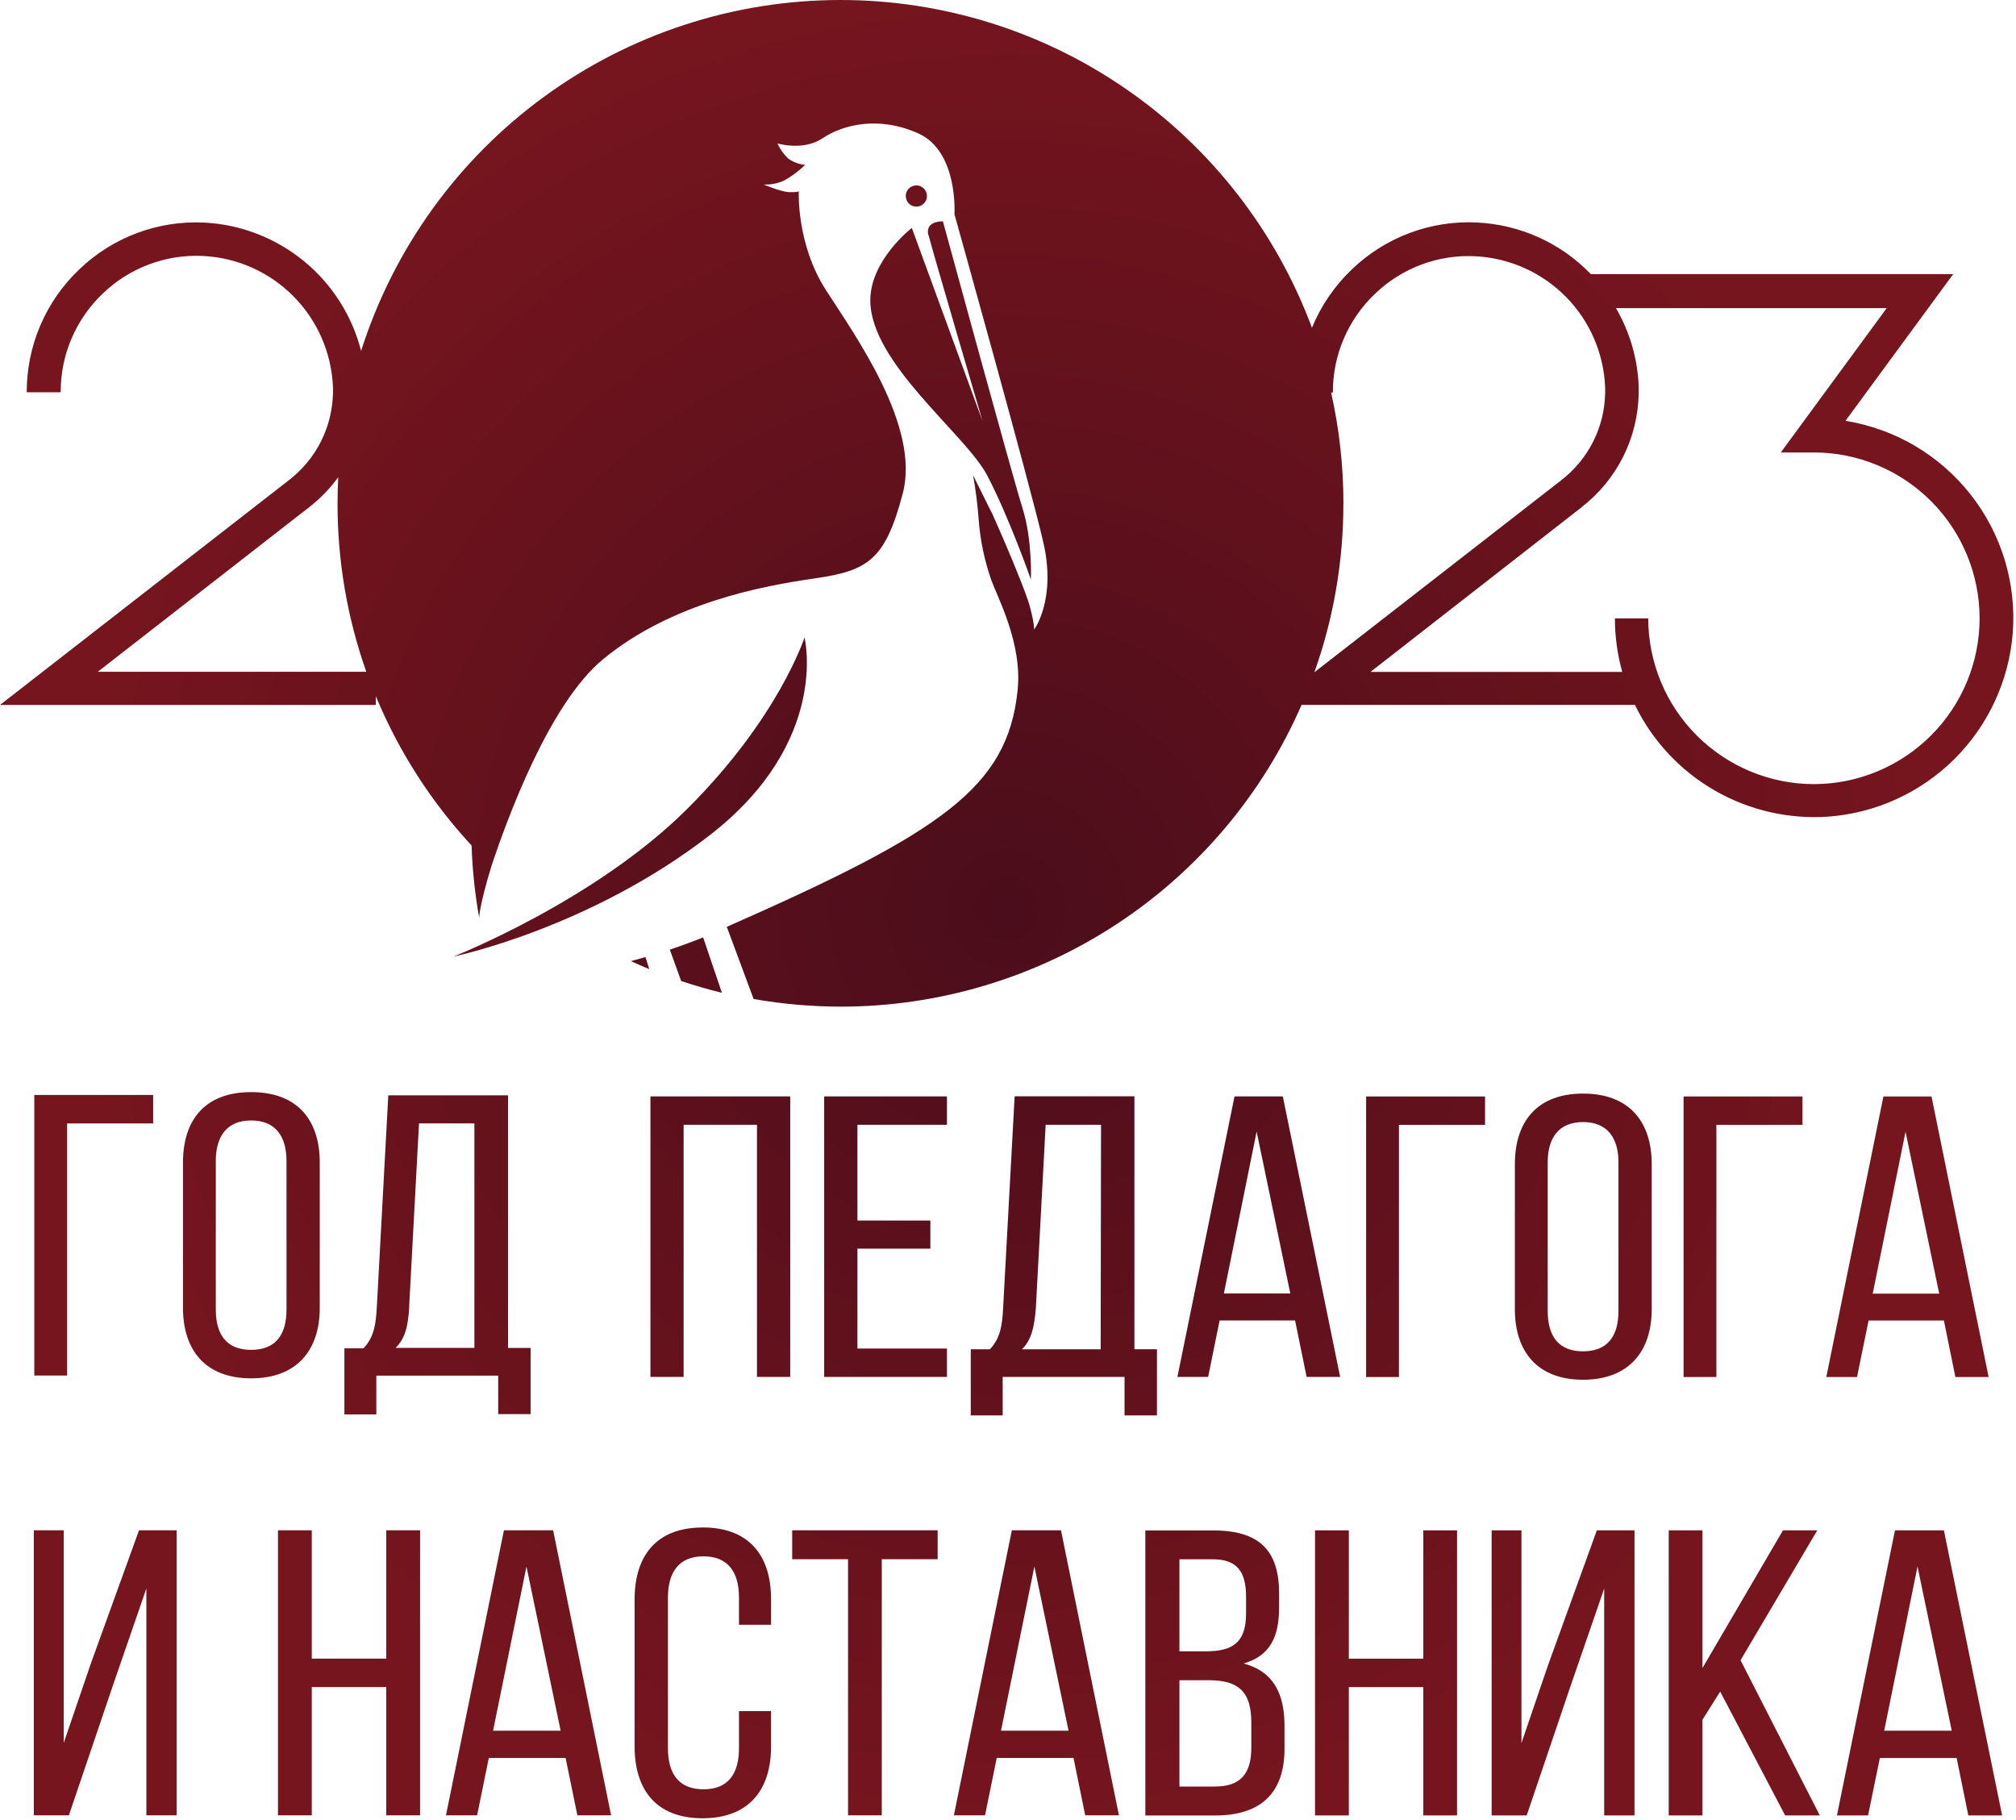 <svg width="288" height="260" viewBox="0 0 288 260" fill="none" xmlns="http://www.w3.org/2000/svg">
<path fill-rule="evenodd" clip-rule="evenodd" d="M45.68 166.1V186.83C45.68 192.9 42.4 196.91 35.88 196.91C29.36 196.91 26.14 192.9 26.14 186.83V166.1C26.14 159.97 29.3 156.02 35.88 156.02C42.46 156.02 45.68 159.97 45.68 166.1ZM35.88 192.84C39.35 192.84 40.93 190.73 40.93 187.06V165.86C40.93 162.26 39.29 160.07 35.88 160.07C32.47 160.07 30.83 162.26 30.83 165.86V187.06C30.83 190.73 32.41 192.84 35.88 192.84ZM226.15 156.23C219.64 156.23 216.41 160.18 216.41 166.31V187.03C216.41 193.1 219.64 197.11 226.15 197.11C232.66 197.11 235.96 193.1 235.96 187.03V166.31C235.96 160.23 232.73 156.23 226.15 156.23ZM231.21 187.26C231.21 190.93 229.62 193.05 226.15 193.05C222.68 193.05 221.1 190.93 221.1 187.26V166.08C221.1 162.48 222.74 160.3 226.15 160.3C229.56 160.3 231.21 162.48 231.21 166.08V187.26ZM97.67 196.71H92.92V156.63H112.89V196.71H108.14V160.69H97.66V196.71H97.67ZM100.37 218.22C93.76 218.22 90.66 222.29 90.66 228.46V249.52C90.66 255.69 93.75 259.76 100.37 259.76C106.99 259.76 110.15 255.69 110.15 249.52V244.45H105.57V249.74C105.57 253.41 104.02 255.62 100.5 255.62C96.98 255.62 95.42 253.41 95.42 249.74V228.22C95.42 224.55 97.03 222.34 100.5 222.34C103.97 222.34 105.57 224.55 105.57 228.22V232.11H110.15V228.45C110.15 222.28 107.06 218.21 100.37 218.21V218.22ZM9.11 248.98L12.94 237.76L19.86 218.62H25.24V259.34H20.91V226.93L16.21 240.55L9.84 259.34H4.83V218.62H9.1V248.98H9.11ZM44.54 236.95H55.18V218.62H60.01V259.34H55.18V241.01H44.54V259.34H39.71V218.62H44.54V236.95ZM71.99 218.62L63.71 259.34H68.16L69.83 251.14H80.8L82.48 259.34H87.3L79.02 218.62H72H71.99ZM70.44 247.25L75.21 223.79L80.09 247.25H70.44ZM121.15 222.75H113.17V218.62H133.95V222.75H125.97V259.34H121.15V222.75ZM144.55 218.62L136.27 259.34H140.72L142.39 251.14H153.36L155.03 259.34H159.85L151.57 218.62H144.56H144.55ZM143 247.25L147.77 223.79L152.65 247.25H143ZM182.73 229.57C182.73 233.9 181.43 236.54 177.66 237.65C181.87 238.76 183.46 241.9 183.5 246.38V249.82C183.5 255.93 180.35 259.36 173.6 259.36H163.62V218.64H173.33C180.08 218.64 182.73 221.66 182.73 227.66V229.58V229.57ZM173.25 222.76H168.49V235.91H172.2C176.01 235.91 178.01 234.75 178.01 230.5V228.12C178.01 224.51 176.71 222.76 173.25 222.76ZM173.62 255.22C177.14 255.22 178.76 253.45 178.76 249.69V246.09C178.76 241.56 176.83 240.04 172.69 240.04H168.49V255.23H173.62V255.22ZM203.33 236.96H192.69V218.63H187.86V259.35H192.69V241.02H203.33V259.35H208.15V218.63H203.33V236.96ZM217.36 248.99L221.19 237.77L228.12 218.63H233.5V259.35H229.17V226.94L224.47 240.56L218.1 259.35H213.09V218.63H217.35V248.99H217.36ZM259.6 218.63H254.71L243.21 238.29V218.63H238.39V259.35H243.21V245.68L245.74 241.66L255.02 259.35H259.97L248.65 237.18L259.61 218.63H259.6ZM270.72 218.63H277.7L286.02 259.35H281.19L279.52 251.15H268.55L266.87 259.35H262.42L270.71 218.63H270.72ZM273.93 223.79L269.17 247.25H278.82L273.93 223.79ZM117.74 196.71H135.28V192.65H122.49V178.38H132.91V174.37H122.49V160.69H135.28V156.63H117.74V196.71ZM165.28 192.76V202.21H160.65V196.71H143.24V202.21H138.68V192.76H141.41C142.88 191.22 143.18 189.38 143.3 186.92L144.95 156.62H162.06V192.75H165.28V192.76ZM145.99 192.76H157.24L157.29 160.69H149.38L147.98 186.87C147.75 189.73 147.32 191.45 145.99 192.76ZM183.24 156.63H176.36L168.2 196.71H172.59L174.23 188.64H185.01L186.66 196.71H191.45L183.26 156.63H183.24ZM174.84 184.79L179.52 161.66L184.33 184.79H174.84ZM199.85 196.72H195.16V156.64H212.15V160.7H199.85V196.72ZM245.2 160.7H257.5V156.64H240.51V196.72H245.2V160.7ZM277.71 188.65H266.94L265.29 196.72H260.9L269.06 156.64H275.93L284.09 196.72H279.34L277.7 188.65H277.71ZM277.03 184.81L272.22 161.68L267.53 184.81H277.03ZM21.88 160.5H9.59V196.51H4.9V156.43H21.88V160.5ZM53.76 196.52H71.17V202.02H75.8V192.57H72.58V156.48H55.47L53.83 186.78C53.7 189.24 53.4 191.07 51.93 192.62H49.2V202.07H53.76V196.52ZM58.45 186.67L59.86 160.49H67.77V192.56H56.51C57.86 191.25 58.29 189.53 58.47 186.67H58.45ZM90.11 137.3C90.98 137.7 91.86 138.08 92.75 138.45L92.21 136.72C91.49 136.93 90.79 137.12 90.13 137.31M95.68 135.64L97.31 140.15C99.22 140.79 101.16 141.35 103.13 141.83L100.45 133.92C98.82 134.57 97.23 135.15 95.67 135.67M98.01 115.72C84.81 128.79 64.77 136.66 64.77 136.66C64.77 136.66 84.21 132.65 101.43 119.29C118.65 105.93 114.93 91.07 114.93 91.07C114.93 91.07 111.22 102.65 98.01 115.72ZM132.65 33.59C133.16 35.67 140.37 60.18 140.37 60.18L130.26 32.56C130.26 32.56 124.33 37.14 124.33 42.91C124.33 51.85 137.89 61.99 141 67.87C144.11 73.76 147.27 82.78 147.27 82.78C147.27 82.78 147.5 77.13 146.09 72.66C144.68 68.19 134.7 31.62 134.7 31.62H134.63C134.21 31.62 132.17 31.72 132.62 33.58M129.4 28.01C129.4 28.41 129.56 28.8 129.84 29.08C130.12 29.36 130.51 29.52 130.91 29.52C131.11 29.52 131.31 29.48 131.49 29.4C131.67 29.32 131.84 29.21 131.98 29.07C132.12 28.93 132.23 28.76 132.31 28.58C132.39 28.4 132.42 28.2 132.42 28C132.42 27.8 132.38 27.61 132.31 27.42C132.23 27.24 132.12 27.07 131.98 26.93C131.84 26.79 131.67 26.68 131.49 26.6C131.31 26.52 131.11 26.49 130.91 26.49C130.71 26.49 130.51 26.53 130.33 26.6C130.15 26.68 129.98 26.79 129.84 26.93C129.7 27.07 129.59 27.24 129.51 27.42C129.43 27.6 129.39 27.8 129.39 28L129.4 28.01ZM44.19 72.44C45.76 71.22 47.15 69.78 48.32 68.17C48.25 69.43 48.22 70.69 48.22 71.97C48.22 80.14 49.6 88.26 52.33 95.97H13.97L44.19 72.44ZM225.96 72.44C228.45 70.51 230.48 68.05 231.89 65.23C233.3 62.41 234.05 59.31 234.1 56.16V55.26C233.96 51.3 232.84 47.44 230.85 44.02H269.53L254.4 64.64H259.13C265.4 64.64 271.42 67.15 275.86 71.59C280.3 76.03 282.79 82.05 282.8 88.33C282.8 94.61 280.3 100.63 275.86 105.07C271.42 109.51 265.41 112.01 259.13 112.02C252.86 112.02 246.84 109.51 242.4 105.08C237.96 100.64 235.47 94.62 235.46 88.34H230.7C230.7 90.93 231.06 93.5 231.75 95.99H195.78L225.98 72.44H225.96ZM191.92 71.96C191.92 66.62 191.33 61.29 190.16 56.08H190.41C190.4 53.44 190.92 50.83 191.96 48.4C193 45.97 194.52 43.78 196.43 41.97C198.33 40.14 200.58 38.73 203.05 37.8C205.52 36.88 208.15 36.47 210.78 36.61C215.65 36.86 220.26 38.92 223.69 42.39C227.12 45.86 229.12 50.5 229.31 55.38V56.1C229.27 58.53 228.69 60.92 227.6 63.08C226.51 65.25 224.94 67.14 223.02 68.62L187.77 96.04C190.52 88.3 191.92 80.14 191.91 71.93M51.58 50.11C50.29 45.07 47.42 40.58 43.4 37.29C39.38 34 34.41 32.07 29.22 31.8C25.94 31.63 22.66 32.14 19.58 33.29C16.5 34.44 13.69 36.21 11.32 38.49C8.94 40.75 7.05 43.47 5.76 46.49C4.47 49.51 3.81 52.76 3.82 56.04H8.67C8.66 53.4 9.18 50.79 10.22 48.36C11.26 45.93 12.78 43.74 14.69 41.93C16.59 40.1 18.85 38.68 21.32 37.76C23.79 36.84 26.42 36.43 29.05 36.57C33.92 36.82 38.53 38.88 41.95 42.36C45.38 45.83 47.38 50.47 47.57 55.35V56.07C47.53 58.5 46.95 60.89 45.86 63.05C44.77 65.22 43.2 67.11 41.28 68.59L0 100.71H53.69V99.46C56.95 107.32 61.59 114.55 67.37 120.79C67.48 124.25 67.85 127.69 68.45 131.1C68.45 131.1 68.45 129.47 70.22 123.68C72.39 117.17 78.41 100.55 86.16 94.17C95.88 86.17 108.74 83.73 116.35 82.64C123.96 81.54 126.46 80.05 128.97 70.48C131.48 60.91 122.23 48.03 117.99 41.44C113.75 34.85 114.11 27.33 114.11 27.33C114.11 27.33 113.91 27.49 112.74 27.45C111.56 27.41 109.1 26.36 109.1 26.36C110.08 26.4 111.06 26.22 111.96 25.82C113.08 25.21 114.11 24.45 115.02 23.55C114.13 23.47 113.27 23.15 112.55 22.61C111.93 22 111.43 21.28 111.06 20.49C111.06 20.49 114.75 21.62 117.53 19.74C120.31 17.86 125.49 16.48 131.21 19.07C136.93 21.66 136.35 30.61 136.35 30.61C136.35 30.61 147.2 69.37 149.06 77.54C150.92 85.7 147.73 89.94 147.73 89.94C147.73 89.94 147.81 89.24 147.1 86.56C146.69 85.01 144.5 79.55 141.74 73.36C141.7 73.29 141.65 73.19 141.58 73.07C140.43 70.76 139.01 67.89 139.01 67.89C139.39 69.98 139.65 72.08 139.81 74.2C140.02 77.07 140.6 79.91 141.53 82.63C142.39 85.17 146.1 91.81 145.37 98.66C143.92 112.47 134.65 118.83 103.83 132.41L107.66 142.72C111.77 143.44 115.93 143.8 120.09 143.81C134.07 143.81 147.74 139.73 159.44 132.08C171.14 124.42 180.35 113.52 185.94 100.7H233.56C236.05 105.83 240.02 110.09 244.96 112.93C249.9 115.77 255.57 117.07 261.26 116.66C268.05 116.14 274.43 113.2 279.25 108.39C284.07 103.57 287.01 97.19 287.54 90.4C288.07 83.27 285.91 76.21 281.48 70.6C277.05 64.99 270.68 61.25 263.64 60.12L279.03 39.16H227.26C222.99 34.72 217.18 32.09 211.03 31.79C207.75 31.62 204.47 32.13 201.39 33.28C198.31 34.43 195.5 36.2 193.13 38.48C190.66 40.83 188.72 43.67 187.42 46.82C182.3 33.08 173.11 21.22 161.07 12.86C149.04 4.48 134.73 0 120.08 0C104.83 0 89.98 4.85 77.67 13.86C65.36 22.86 56.23 35.55 51.6 50.09" fill="url(#paint0_radial_15_51)"/>
<defs>
<radialGradient id="paint0_radial_15_51" cx="0" cy="0" r="1" gradientUnits="userSpaceOnUse" gradientTransform="translate(143.8 129.88) scale(137.02 137.02)">
<stop stop-color="#4B0D1B"/>
<stop offset="0.99" stop-color="#77151E"/>
</radialGradient>
</defs>
</svg>
